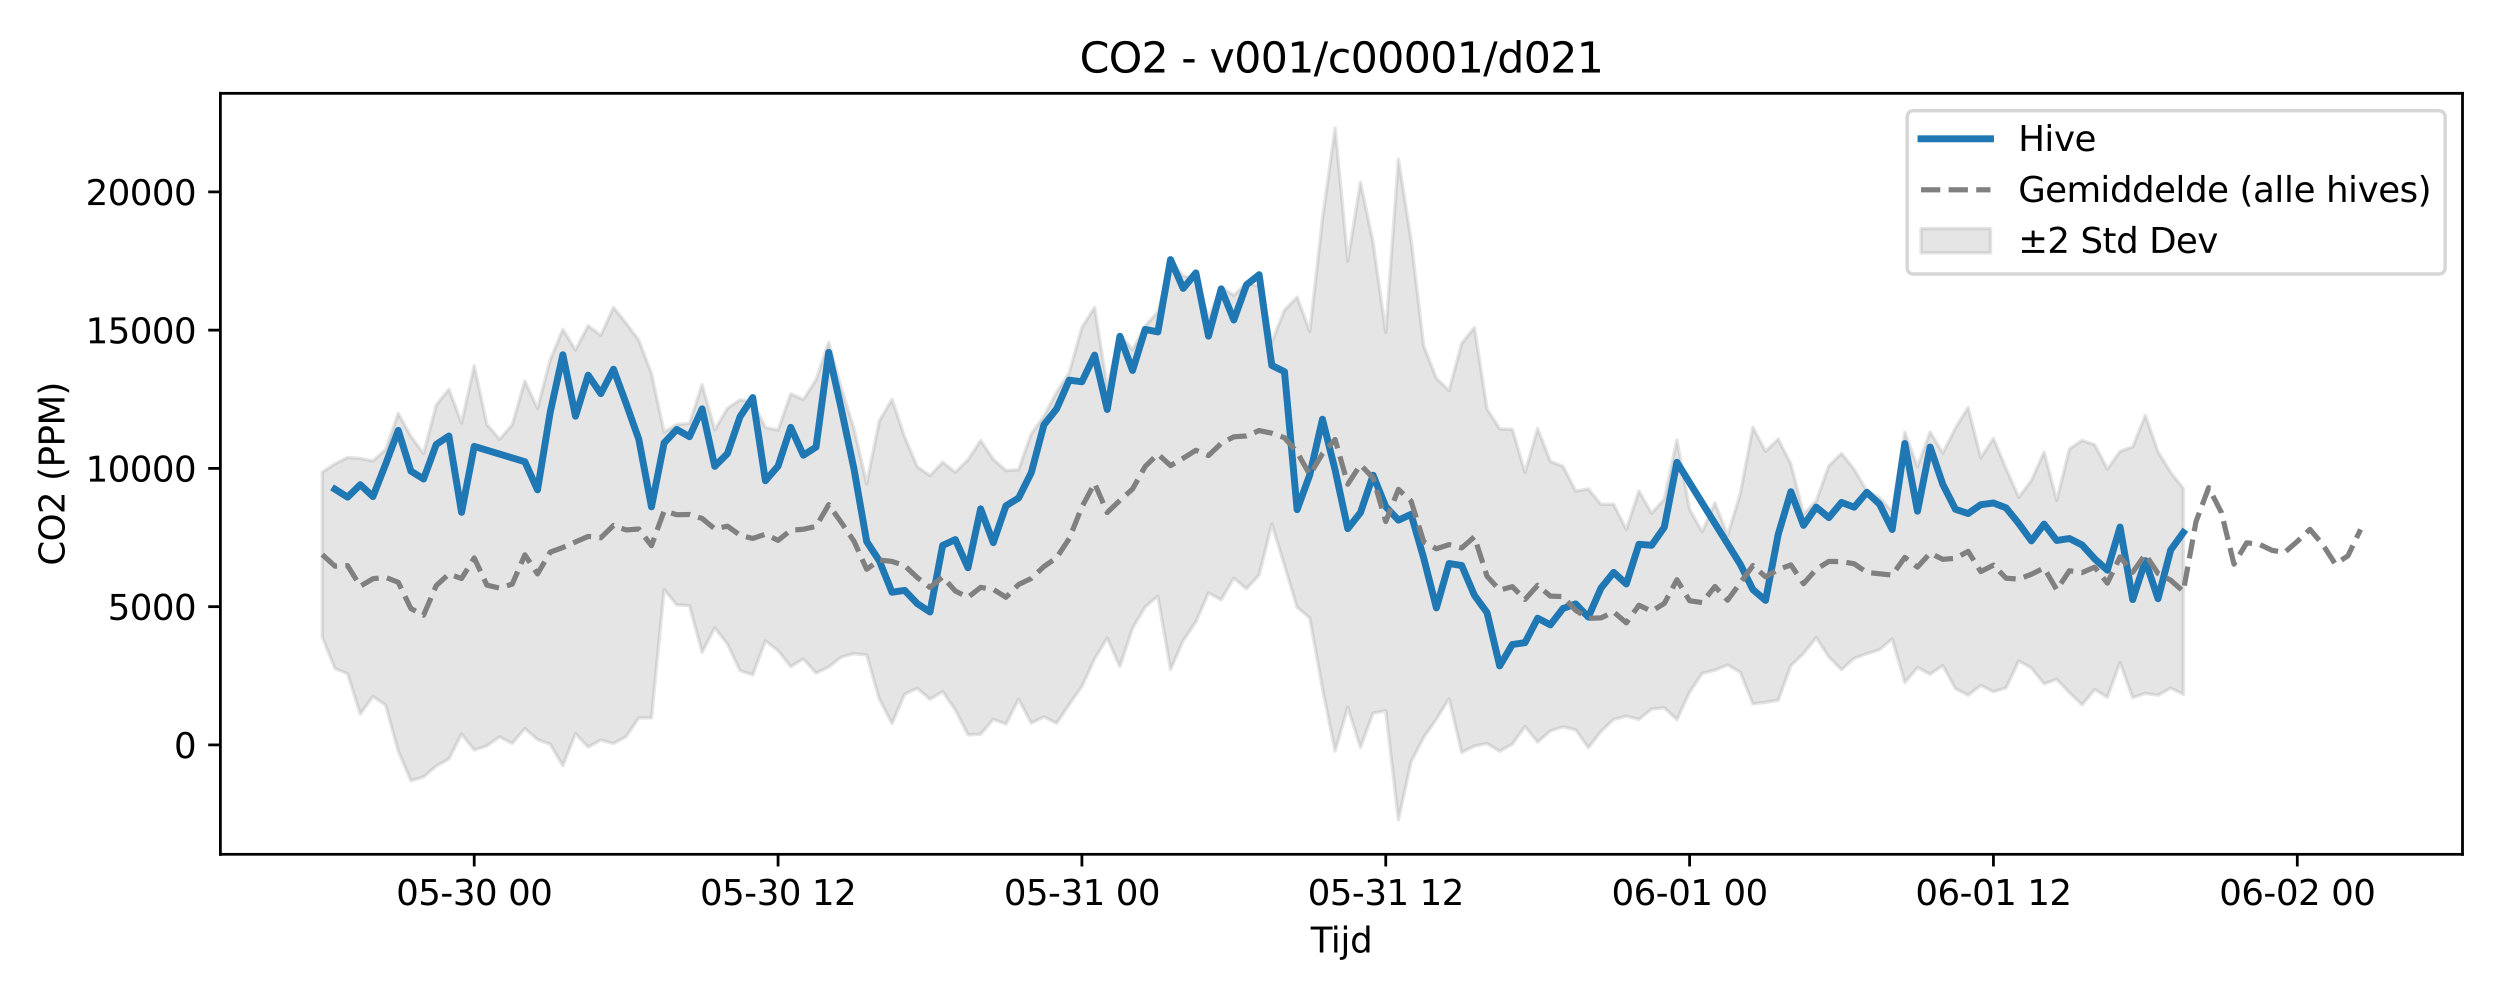 <?xml version="1.0" encoding="utf-8" standalone="no"?>
<!DOCTYPE svg PUBLIC "-//W3C//DTD SVG 1.1//EN"
  "http://www.w3.org/Graphics/SVG/1.1/DTD/svg11.dtd">
<svg xmlns:xlink="http://www.w3.org/1999/xlink" width="720pt" height="288pt" viewBox="0 0 720 288" xmlns="http://www.w3.org/2000/svg" version="1.1">
 <defs>
  <style type="text/css">*{stroke-linejoin: round; stroke-linecap: butt}</style>
 </defs>
 <g id="figure_1">
  <g id="patch_1">
   <path d="M 0 288 
L 720 288 
L 720 0 
L 0 0 
z
" style="fill: #ffffff"/>
  </g>
  <g id="axes_1">
   <g id="patch_2">
    <path d="M 63.47 246.04 
L 709.2 246.04 
L 709.2 26.88 
L 63.47 26.88 
z
" style="fill: #ffffff"/>
   </g>
   <g id="FillBetweenPolyCollection_1">
    <defs>
     <path id="mf1ee823530" d="M 92.821 -152.037 
L 92.821 -104.513 
L 96.467 -95.465 
L 100.114 -93.954 
L 103.76 -82.367 
L 107.406 -87.41 
L 111.052 -84.939 
L 114.698 -71.693 
L 118.344 -63.141 
L 121.99 -64.275 
L 125.637 -67.36 
L 129.283 -69.436 
L 132.929 -76.611 
L 136.575 -71.987 
L 140.221 -73.183 
L 143.867 -75.78 
L 147.513 -73.886 
L 151.159 -78.175 
L 154.806 -75.025 
L 158.452 -73.644 
L 162.098 -67.498 
L 165.744 -76.706 
L 169.39 -72.837 
L 173.036 -74.846 
L 176.682 -73.859 
L 180.329 -75.872 
L 183.975 -81.246 
L 187.621 -81.267 
L 191.267 -118.189 
L 194.913 -113.771 
L 198.559 -113.6 
L 202.205 -100.159 
L 205.851 -107.176 
L 209.498 -102.512 
L 213.144 -94.858 
L 216.79 -93.627 
L 220.436 -103.417 
L 224.082 -100.609 
L 227.728 -96.029 
L 231.374 -98.224 
L 235.021 -94.155 
L 238.667 -95.912 
L 242.313 -98.771 
L 245.959 -99.751 
L 249.605 -99.376 
L 253.251 -86.657 
L 256.897 -79.624 
L 260.543 -88.085 
L 264.19 -89.747 
L 267.836 -86.605 
L 271.482 -88.816 
L 275.128 -83.571 
L 278.774 -76.383 
L 282.42 -76.519 
L 286.066 -80.82 
L 289.712 -79.477 
L 293.359 -86.599 
L 297.005 -79.742 
L 300.651 -81.551 
L 304.297 -79.695 
L 307.943 -85.127 
L 311.589 -90.304 
L 315.235 -98.219 
L 318.882 -104.205 
L 322.528 -96.044 
L 326.174 -107.08 
L 329.82 -113.195 
L 333.466 -116.335 
L 337.112 -95.151 
L 340.758 -103.497 
L 344.404 -108.905 
L 348.051 -117.235 
L 351.697 -115.233 
L 355.343 -121.488 
L 358.989 -118.427 
L 362.635 -122.42 
L 366.281 -137.067 
L 369.927 -125.183 
L 373.574 -113.085 
L 377.22 -110.001 
L 380.866 -89.713 
L 384.512 -71.7 
L 388.158 -84.316 
L 391.804 -72.768 
L 395.45 -82.601 
L 399.096 -83.304 
L 402.743 -51.922 
L 406.389 -68.562 
L 410.035 -75.65 
L 413.681 -80.87 
L 417.327 -86.763 
L 420.973 -71.301 
L 424.619 -73.111 
L 428.266 -73.869 
L 431.912 -71.629 
L 435.558 -73.724 
L 439.204 -78.782 
L 442.85 -74.279 
L 446.496 -77.502 
L 450.142 -78.667 
L 453.788 -77.838 
L 457.435 -72.668 
L 461.081 -77.336 
L 464.727 -80.811 
L 468.373 -81.745 
L 472.019 -80.799 
L 475.665 -83.781 
L 479.311 -84.152 
L 482.958 -80.753 
L 486.604 -88.667 
L 490.25 -94.09 
L 493.896 -94.985 
L 497.542 -96.492 
L 501.188 -94.39 
L 504.834 -85.267 
L 508.48 -85.727 
L 512.127 -86.34 
L 515.773 -96.282 
L 519.419 -99.778 
L 523.065 -104.398 
L 526.711 -98.752 
L 530.357 -95.131 
L 534.003 -98.405 
L 537.649 -99.74 
L 541.296 -100.87 
L 544.942 -103.971 
L 548.588 -91.457 
L 552.234 -95.737 
L 555.88 -93.824 
L 559.526 -96.32 
L 563.172 -89.676 
L 566.819 -87.791 
L 570.465 -90.602 
L 574.111 -88.768 
L 577.757 -89.904 
L 581.403 -97.682 
L 585.049 -95.595 
L 588.695 -91.046 
L 592.341 -92.357 
L 595.988 -88.549 
L 599.634 -85.011 
L 603.28 -89.403 
L 606.926 -87.203 
L 610.572 -97.173 
L 614.218 -87.071 
L 617.864 -88.318 
L 621.511 -87.76 
L 625.157 -89.848 
L 628.803 -88.032 
L 628.803 -147.326 
L 628.803 -147.326 
L 625.157 -151.925 
L 621.511 -157.899 
L 617.864 -168.36 
L 614.218 -159.303 
L 610.572 -158.035 
L 606.926 -152.917 
L 603.28 -159.908 
L 599.634 -161.177 
L 595.988 -158.709 
L 592.341 -143.911 
L 588.695 -157.805 
L 585.049 -149.636 
L 581.403 -144.768 
L 577.757 -153.038 
L 574.111 -161.717 
L 570.465 -156.164 
L 566.819 -170.634 
L 563.172 -164.734 
L 559.526 -157.496 
L 555.88 -163.586 
L 552.234 -153.614 
L 548.588 -163.489 
L 544.942 -140.756 
L 541.296 -144.681 
L 537.649 -146.538 
L 534.003 -152.852 
L 530.357 -157.408 
L 526.711 -153.861 
L 523.065 -143.687 
L 519.419 -140.007 
L 515.773 -154.355 
L 512.127 -161.549 
L 508.48 -158.014 
L 504.834 -164.933 
L 501.188 -145.781 
L 497.542 -133.8 
L 493.896 -143.188 
L 490.25 -134.823 
L 486.604 -141.303 
L 482.958 -161.325 
L 479.311 -144.22 
L 475.665 -140.188 
L 472.019 -146.579 
L 468.373 -135.495 
L 464.727 -142.749 
L 461.081 -142.751 
L 457.435 -147.178 
L 453.788 -146.598 
L 450.142 -153.692 
L 446.496 -155.138 
L 442.85 -164.575 
L 439.204 -151.958 
L 435.558 -164.339 
L 431.912 -164.493 
L 428.266 -170.208 
L 424.619 -193.689 
L 420.973 -189.083 
L 417.327 -175.531 
L 413.681 -179.03 
L 410.035 -188.304 
L 406.389 -218.811 
L 402.743 -242.199 
L 399.096 -192.287 
L 395.45 -218.107 
L 391.804 -235.524 
L 388.158 -212.795 
L 384.512 -251.158 
L 380.866 -224.921 
L 377.22 -192.546 
L 373.574 -202.408 
L 369.927 -198.702 
L 366.281 -189.408 
L 362.635 -205.574 
L 358.989 -206.46 
L 355.343 -202.915 
L 351.697 -205.356 
L 348.051 -196.381 
L 344.404 -207.728 
L 340.758 -208.551 
L 337.112 -212.655 
L 333.466 -198.155 
L 329.82 -194.141 
L 326.174 -187.254 
L 322.528 -191.743 
L 318.882 -176.579 
L 315.235 -199.451 
L 311.589 -193.696 
L 307.943 -180.675 
L 304.297 -175.017 
L 300.651 -168.133 
L 297.005 -163.066 
L 293.359 -152.728 
L 289.712 -152.481 
L 286.066 -155.745 
L 282.42 -161.154 
L 278.774 -155.549 
L 275.128 -152.002 
L 271.482 -154.885 
L 267.836 -151.012 
L 264.19 -153.552 
L 260.543 -162.116 
L 256.897 -172.989 
L 253.251 -166.77 
L 249.605 -148.71 
L 245.959 -164.48 
L 242.313 -176.213 
L 238.667 -189.406 
L 235.021 -178.653 
L 231.374 -172.926 
L 227.728 -174.547 
L 224.082 -164.127 
L 220.436 -164.88 
L 216.79 -172.238 
L 213.144 -172.831 
L 209.498 -170.418 
L 205.851 -164.184 
L 202.205 -177.209 
L 198.559 -166.044 
L 194.913 -165.766 
L 191.267 -163.523 
L 187.621 -180.419 
L 183.975 -190.023 
L 180.329 -194.892 
L 176.682 -199.475 
L 173.036 -191.406 
L 169.39 -194.183 
L 165.744 -187.211 
L 162.098 -193.154 
L 158.452 -184.334 
L 154.806 -170.399 
L 151.159 -178.251 
L 147.513 -165.634 
L 143.867 -161.48 
L 140.221 -165.787 
L 136.575 -182.633 
L 132.929 -166.181 
L 129.283 -175.899 
L 125.637 -171.351 
L 121.99 -157.384 
L 118.344 -162.318 
L 114.698 -168.92 
L 111.052 -158.513 
L 107.406 -155.232 
L 103.76 -155.971 
L 100.114 -156.246 
L 96.467 -154.419 
L 92.821 -152.037 
z
" style="stroke: #808080; stroke-opacity: 0.2"/>
    </defs>
    <g clip-path="url(#pd444669a15)">
     <use xlink:href="#mf1ee823530" x="0" y="288" style="fill: #808080; fill-opacity: 0.2; stroke: #808080; stroke-opacity: 0.2"/>
    </g>
   </g>
   <g id="matplotlib.axis_1">
    <g id="xtick_1">
     <g id="line2d_1">
      <defs>
       <path id="maacb9aef1f" d="M 0 0 
L 0 3.5 
" style="stroke: #000000; stroke-width: 0.8"/>
      </defs>
      <g>
       <use xlink:href="#maacb9aef1f" x="136.575" y="246.04" style="stroke: #000000; stroke-width: 0.8"/>
      </g>
     </g>
     <g id="text_1">
      <!-- 05-30 00 -->
      <g transform="translate(114.094 260.638) scale(0.1 -0.1)">
       <defs>
        <path id="DejaVuSans-30" d="M 2034 4250 
Q 1547 4250 1301 3770 
Q 1056 3291 1056 2328 
Q 1056 1369 1301 889 
Q 1547 409 2034 409 
Q 2525 409 2770 889 
Q 3016 1369 3016 2328 
Q 3016 3291 2770 3770 
Q 2525 4250 2034 4250 
z
M 2034 4750 
Q 2819 4750 3233 4129 
Q 3647 3509 3647 2328 
Q 3647 1150 3233 529 
Q 2819 -91 2034 -91 
Q 1250 -91 836 529 
Q 422 1150 422 2328 
Q 422 3509 836 4129 
Q 1250 4750 2034 4750 
z
" transform="scale(0.016)"/>
        <path id="DejaVuSans-35" d="M 691 4666 
L 3169 4666 
L 3169 4134 
L 1269 4134 
L 1269 2991 
Q 1406 3038 1543 3061 
Q 1681 3084 1819 3084 
Q 2600 3084 3056 2656 
Q 3513 2228 3513 1497 
Q 3513 744 3044 326 
Q 2575 -91 1722 -91 
Q 1428 -91 1123 -41 
Q 819 9 494 109 
L 494 744 
Q 775 591 1075 516 
Q 1375 441 1709 441 
Q 2250 441 2565 725 
Q 2881 1009 2881 1497 
Q 2881 1984 2565 2268 
Q 2250 2553 1709 2553 
Q 1456 2553 1204 2497 
Q 953 2441 691 2322 
L 691 4666 
z
" transform="scale(0.016)"/>
        <path id="DejaVuSans-2d" d="M 313 2009 
L 1997 2009 
L 1997 1497 
L 313 1497 
L 313 2009 
z
" transform="scale(0.016)"/>
        <path id="DejaVuSans-33" d="M 2597 2516 
Q 3050 2419 3304 2112 
Q 3559 1806 3559 1356 
Q 3559 666 3084 287 
Q 2609 -91 1734 -91 
Q 1441 -91 1130 -33 
Q 819 25 488 141 
L 488 750 
Q 750 597 1062 519 
Q 1375 441 1716 441 
Q 2309 441 2620 675 
Q 2931 909 2931 1356 
Q 2931 1769 2642 2001 
Q 2353 2234 1838 2234 
L 1294 2234 
L 1294 2753 
L 1863 2753 
Q 2328 2753 2575 2939 
Q 2822 3125 2822 3475 
Q 2822 3834 2567 4026 
Q 2313 4219 1838 4219 
Q 1578 4219 1281 4162 
Q 984 4106 628 3988 
L 628 4550 
Q 988 4650 1302 4700 
Q 1616 4750 1894 4750 
Q 2613 4750 3031 4423 
Q 3450 4097 3450 3541 
Q 3450 3153 3228 2886 
Q 3006 2619 2597 2516 
z
" transform="scale(0.016)"/>
        <path id="DejaVuSans-20" transform="scale(0.016)"/>
       </defs>
       <use xlink:href="#DejaVuSans-30"/>
       <use xlink:href="#DejaVuSans-35" transform="translate(63.623 0)"/>
       <use xlink:href="#DejaVuSans-2d" transform="translate(127.246 0)"/>
       <use xlink:href="#DejaVuSans-33" transform="translate(163.33 0)"/>
       <use xlink:href="#DejaVuSans-30" transform="translate(226.953 0)"/>
       <use xlink:href="#DejaVuSans-20" transform="translate(290.576 0)"/>
       <use xlink:href="#DejaVuSans-30" transform="translate(322.363 0)"/>
       <use xlink:href="#DejaVuSans-30" transform="translate(385.986 0)"/>
      </g>
     </g>
    </g>
    <g id="xtick_2">
     <g id="line2d_2">
      <g>
       <use xlink:href="#maacb9aef1f" x="224.082" y="246.04" style="stroke: #000000; stroke-width: 0.8"/>
      </g>
     </g>
     <g id="text_2">
      <!-- 05-30 12 -->
      <g transform="translate(201.602 260.638) scale(0.1 -0.1)">
       <defs>
        <path id="DejaVuSans-31" d="M 794 531 
L 1825 531 
L 1825 4091 
L 703 3866 
L 703 4441 
L 1819 4666 
L 2450 4666 
L 2450 531 
L 3481 531 
L 3481 0 
L 794 0 
L 794 531 
z
" transform="scale(0.016)"/>
        <path id="DejaVuSans-32" d="M 1228 531 
L 3431 531 
L 3431 0 
L 469 0 
L 469 531 
Q 828 903 1448 1529 
Q 2069 2156 2228 2338 
Q 2531 2678 2651 2914 
Q 2772 3150 2772 3378 
Q 2772 3750 2511 3984 
Q 2250 4219 1831 4219 
Q 1534 4219 1204 4116 
Q 875 4013 500 3803 
L 500 4441 
Q 881 4594 1212 4672 
Q 1544 4750 1819 4750 
Q 2544 4750 2975 4387 
Q 3406 4025 3406 3419 
Q 3406 3131 3298 2873 
Q 3191 2616 2906 2266 
Q 2828 2175 2409 1742 
Q 1991 1309 1228 531 
z
" transform="scale(0.016)"/>
       </defs>
       <use xlink:href="#DejaVuSans-30"/>
       <use xlink:href="#DejaVuSans-35" transform="translate(63.623 0)"/>
       <use xlink:href="#DejaVuSans-2d" transform="translate(127.246 0)"/>
       <use xlink:href="#DejaVuSans-33" transform="translate(163.33 0)"/>
       <use xlink:href="#DejaVuSans-30" transform="translate(226.953 0)"/>
       <use xlink:href="#DejaVuSans-20" transform="translate(290.576 0)"/>
       <use xlink:href="#DejaVuSans-31" transform="translate(322.363 0)"/>
       <use xlink:href="#DejaVuSans-32" transform="translate(385.986 0)"/>
      </g>
     </g>
    </g>
    <g id="xtick_3">
     <g id="line2d_3">
      <g>
       <use xlink:href="#maacb9aef1f" x="311.589" y="246.04" style="stroke: #000000; stroke-width: 0.8"/>
      </g>
     </g>
     <g id="text_3">
      <!-- 05-31 00 -->
      <g transform="translate(289.109 260.638) scale(0.1 -0.1)">
       <use xlink:href="#DejaVuSans-30"/>
       <use xlink:href="#DejaVuSans-35" transform="translate(63.623 0)"/>
       <use xlink:href="#DejaVuSans-2d" transform="translate(127.246 0)"/>
       <use xlink:href="#DejaVuSans-33" transform="translate(163.33 0)"/>
       <use xlink:href="#DejaVuSans-31" transform="translate(226.953 0)"/>
       <use xlink:href="#DejaVuSans-20" transform="translate(290.576 0)"/>
       <use xlink:href="#DejaVuSans-30" transform="translate(322.363 0)"/>
       <use xlink:href="#DejaVuSans-30" transform="translate(385.986 0)"/>
      </g>
     </g>
    </g>
    <g id="xtick_4">
     <g id="line2d_4">
      <g>
       <use xlink:href="#maacb9aef1f" x="399.096" y="246.04" style="stroke: #000000; stroke-width: 0.8"/>
      </g>
     </g>
     <g id="text_4">
      <!-- 05-31 12 -->
      <g transform="translate(376.616 260.638) scale(0.1 -0.1)">
       <use xlink:href="#DejaVuSans-30"/>
       <use xlink:href="#DejaVuSans-35" transform="translate(63.623 0)"/>
       <use xlink:href="#DejaVuSans-2d" transform="translate(127.246 0)"/>
       <use xlink:href="#DejaVuSans-33" transform="translate(163.33 0)"/>
       <use xlink:href="#DejaVuSans-31" transform="translate(226.953 0)"/>
       <use xlink:href="#DejaVuSans-20" transform="translate(290.576 0)"/>
       <use xlink:href="#DejaVuSans-31" transform="translate(322.363 0)"/>
       <use xlink:href="#DejaVuSans-32" transform="translate(385.986 0)"/>
      </g>
     </g>
    </g>
    <g id="xtick_5">
     <g id="line2d_5">
      <g>
       <use xlink:href="#maacb9aef1f" x="486.604" y="246.04" style="stroke: #000000; stroke-width: 0.8"/>
      </g>
     </g>
     <g id="text_5">
      <!-- 06-01 00 -->
      <g transform="translate(464.123 260.638) scale(0.1 -0.1)">
       <defs>
        <path id="DejaVuSans-36" d="M 2113 2584 
Q 1688 2584 1439 2293 
Q 1191 2003 1191 1497 
Q 1191 994 1439 701 
Q 1688 409 2113 409 
Q 2538 409 2786 701 
Q 3034 994 3034 1497 
Q 3034 2003 2786 2293 
Q 2538 2584 2113 2584 
z
M 3366 4563 
L 3366 3988 
Q 3128 4100 2886 4159 
Q 2644 4219 2406 4219 
Q 1781 4219 1451 3797 
Q 1122 3375 1075 2522 
Q 1259 2794 1537 2939 
Q 1816 3084 2150 3084 
Q 2853 3084 3261 2657 
Q 3669 2231 3669 1497 
Q 3669 778 3244 343 
Q 2819 -91 2113 -91 
Q 1303 -91 875 529 
Q 447 1150 447 2328 
Q 447 3434 972 4092 
Q 1497 4750 2381 4750 
Q 2619 4750 2861 4703 
Q 3103 4656 3366 4563 
z
" transform="scale(0.016)"/>
       </defs>
       <use xlink:href="#DejaVuSans-30"/>
       <use xlink:href="#DejaVuSans-36" transform="translate(63.623 0)"/>
       <use xlink:href="#DejaVuSans-2d" transform="translate(127.246 0)"/>
       <use xlink:href="#DejaVuSans-30" transform="translate(163.33 0)"/>
       <use xlink:href="#DejaVuSans-31" transform="translate(226.953 0)"/>
       <use xlink:href="#DejaVuSans-20" transform="translate(290.576 0)"/>
       <use xlink:href="#DejaVuSans-30" transform="translate(322.363 0)"/>
       <use xlink:href="#DejaVuSans-30" transform="translate(385.986 0)"/>
      </g>
     </g>
    </g>
    <g id="xtick_6">
     <g id="line2d_6">
      <g>
       <use xlink:href="#maacb9aef1f" x="574.111" y="246.04" style="stroke: #000000; stroke-width: 0.8"/>
      </g>
     </g>
     <g id="text_6">
      <!-- 06-01 12 -->
      <g transform="translate(551.63 260.638) scale(0.1 -0.1)">
       <use xlink:href="#DejaVuSans-30"/>
       <use xlink:href="#DejaVuSans-36" transform="translate(63.623 0)"/>
       <use xlink:href="#DejaVuSans-2d" transform="translate(127.246 0)"/>
       <use xlink:href="#DejaVuSans-30" transform="translate(163.33 0)"/>
       <use xlink:href="#DejaVuSans-31" transform="translate(226.953 0)"/>
       <use xlink:href="#DejaVuSans-20" transform="translate(290.576 0)"/>
       <use xlink:href="#DejaVuSans-31" transform="translate(322.363 0)"/>
       <use xlink:href="#DejaVuSans-32" transform="translate(385.986 0)"/>
      </g>
     </g>
    </g>
    <g id="xtick_7">
     <g id="line2d_7">
      <g>
       <use xlink:href="#maacb9aef1f" x="661.618" y="246.04" style="stroke: #000000; stroke-width: 0.8"/>
      </g>
     </g>
     <g id="text_7">
      <!-- 06-02 00 -->
      <g transform="translate(639.138 260.638) scale(0.1 -0.1)">
       <use xlink:href="#DejaVuSans-30"/>
       <use xlink:href="#DejaVuSans-36" transform="translate(63.623 0)"/>
       <use xlink:href="#DejaVuSans-2d" transform="translate(127.246 0)"/>
       <use xlink:href="#DejaVuSans-30" transform="translate(163.33 0)"/>
       <use xlink:href="#DejaVuSans-32" transform="translate(226.953 0)"/>
       <use xlink:href="#DejaVuSans-20" transform="translate(290.576 0)"/>
       <use xlink:href="#DejaVuSans-30" transform="translate(322.363 0)"/>
       <use xlink:href="#DejaVuSans-30" transform="translate(385.986 0)"/>
      </g>
     </g>
    </g>
    <g id="text_8">
     <!-- Tijd -->
     <g transform="translate(377.485 274.317) scale(0.1 -0.1)">
      <defs>
       <path id="DejaVuSans-54" d="M -19 4666 
L 3928 4666 
L 3928 4134 
L 2272 4134 
L 2272 0 
L 1638 0 
L 1638 4134 
L -19 4134 
L -19 4666 
z
" transform="scale(0.016)"/>
       <path id="DejaVuSans-69" d="M 603 3500 
L 1178 3500 
L 1178 0 
L 603 0 
L 603 3500 
z
M 603 4863 
L 1178 4863 
L 1178 4134 
L 603 4134 
L 603 4863 
z
" transform="scale(0.016)"/>
       <path id="DejaVuSans-6a" d="M 603 3500 
L 1178 3500 
L 1178 -63 
Q 1178 -731 923 -1031 
Q 669 -1331 103 -1331 
L -116 -1331 
L -116 -844 
L 38 -844 
Q 366 -844 484 -692 
Q 603 -541 603 -63 
L 603 3500 
z
M 603 4863 
L 1178 4863 
L 1178 4134 
L 603 4134 
L 603 4863 
z
" transform="scale(0.016)"/>
       <path id="DejaVuSans-64" d="M 2906 2969 
L 2906 4863 
L 3481 4863 
L 3481 0 
L 2906 0 
L 2906 525 
Q 2725 213 2448 61 
Q 2172 -91 1784 -91 
Q 1150 -91 751 415 
Q 353 922 353 1747 
Q 353 2572 751 3078 
Q 1150 3584 1784 3584 
Q 2172 3584 2448 3432 
Q 2725 3281 2906 2969 
z
M 947 1747 
Q 947 1113 1208 752 
Q 1469 391 1925 391 
Q 2381 391 2643 752 
Q 2906 1113 2906 1747 
Q 2906 2381 2643 2742 
Q 2381 3103 1925 3103 
Q 1469 3103 1208 2742 
Q 947 2381 947 1747 
z
" transform="scale(0.016)"/>
      </defs>
      <use xlink:href="#DejaVuSans-54"/>
      <use xlink:href="#DejaVuSans-69" transform="translate(57.959 0)"/>
      <use xlink:href="#DejaVuSans-6a" transform="translate(85.742 0)"/>
      <use xlink:href="#DejaVuSans-64" transform="translate(113.525 0)"/>
     </g>
    </g>
   </g>
   <g id="matplotlib.axis_2">
    <g id="ytick_1">
     <g id="line2d_8">
      <defs>
       <path id="m43bb06a535" d="M 0 0 
L -3.5 0 
" style="stroke: #000000; stroke-width: 0.8"/>
      </defs>
      <g>
       <use xlink:href="#m43bb06a535" x="63.47" y="214.532" style="stroke: #000000; stroke-width: 0.8"/>
      </g>
     </g>
     <g id="text_9">
      <!-- 0 -->
      <g transform="translate(50.108 218.331) scale(0.1 -0.1)">
       <use xlink:href="#DejaVuSans-30"/>
      </g>
     </g>
    </g>
    <g id="ytick_2">
     <g id="line2d_9">
      <g>
       <use xlink:href="#m43bb06a535" x="63.47" y="174.716" style="stroke: #000000; stroke-width: 0.8"/>
      </g>
     </g>
     <g id="text_10">
      <!-- 5000 -->
      <g transform="translate(31.02 178.515) scale(0.1 -0.1)">
       <use xlink:href="#DejaVuSans-35"/>
       <use xlink:href="#DejaVuSans-30" transform="translate(63.623 0)"/>
       <use xlink:href="#DejaVuSans-30" transform="translate(127.246 0)"/>
       <use xlink:href="#DejaVuSans-30" transform="translate(190.869 0)"/>
      </g>
     </g>
    </g>
    <g id="ytick_3">
     <g id="line2d_10">
      <g>
       <use xlink:href="#m43bb06a535" x="63.47" y="134.9" style="stroke: #000000; stroke-width: 0.8"/>
      </g>
     </g>
     <g id="text_11">
      <!-- 10000 -->
      <g transform="translate(24.657 138.699) scale(0.1 -0.1)">
       <use xlink:href="#DejaVuSans-31"/>
       <use xlink:href="#DejaVuSans-30" transform="translate(63.623 0)"/>
       <use xlink:href="#DejaVuSans-30" transform="translate(127.246 0)"/>
       <use xlink:href="#DejaVuSans-30" transform="translate(190.869 0)"/>
       <use xlink:href="#DejaVuSans-30" transform="translate(254.492 0)"/>
      </g>
     </g>
    </g>
    <g id="ytick_4">
     <g id="line2d_11">
      <g>
       <use xlink:href="#m43bb06a535" x="63.47" y="95.084" style="stroke: #000000; stroke-width: 0.8"/>
      </g>
     </g>
     <g id="text_12">
      <!-- 15000 -->
      <g transform="translate(24.657 98.883) scale(0.1 -0.1)">
       <use xlink:href="#DejaVuSans-31"/>
       <use xlink:href="#DejaVuSans-35" transform="translate(63.623 0)"/>
       <use xlink:href="#DejaVuSans-30" transform="translate(127.246 0)"/>
       <use xlink:href="#DejaVuSans-30" transform="translate(190.869 0)"/>
       <use xlink:href="#DejaVuSans-30" transform="translate(254.492 0)"/>
      </g>
     </g>
    </g>
    <g id="ytick_5">
     <g id="line2d_12">
      <g>
       <use xlink:href="#m43bb06a535" x="63.47" y="55.268" style="stroke: #000000; stroke-width: 0.8"/>
      </g>
     </g>
     <g id="text_13">
      <!-- 20000 -->
      <g transform="translate(24.657 59.067) scale(0.1 -0.1)">
       <use xlink:href="#DejaVuSans-32"/>
       <use xlink:href="#DejaVuSans-30" transform="translate(63.623 0)"/>
       <use xlink:href="#DejaVuSans-30" transform="translate(127.246 0)"/>
       <use xlink:href="#DejaVuSans-30" transform="translate(190.869 0)"/>
       <use xlink:href="#DejaVuSans-30" transform="translate(254.492 0)"/>
      </g>
     </g>
    </g>
    <g id="text_14">
     <!-- CO2 (PPM) -->
     <g transform="translate(18.578 162.903) rotate(-90) scale(0.1 -0.1)">
      <defs>
       <path id="DejaVuSans-43" d="M 4122 4306 
L 4122 3641 
Q 3803 3938 3442 4084 
Q 3081 4231 2675 4231 
Q 1875 4231 1450 3742 
Q 1025 3253 1025 2328 
Q 1025 1406 1450 917 
Q 1875 428 2675 428 
Q 3081 428 3442 575 
Q 3803 722 4122 1019 
L 4122 359 
Q 3791 134 3420 21 
Q 3050 -91 2638 -91 
Q 1578 -91 968 557 
Q 359 1206 359 2328 
Q 359 3453 968 4101 
Q 1578 4750 2638 4750 
Q 3056 4750 3426 4639 
Q 3797 4528 4122 4306 
z
" transform="scale(0.016)"/>
       <path id="DejaVuSans-4f" d="M 2522 4238 
Q 1834 4238 1429 3725 
Q 1025 3213 1025 2328 
Q 1025 1447 1429 934 
Q 1834 422 2522 422 
Q 3209 422 3611 934 
Q 4013 1447 4013 2328 
Q 4013 3213 3611 3725 
Q 3209 4238 2522 4238 
z
M 2522 4750 
Q 3503 4750 4090 4092 
Q 4678 3434 4678 2328 
Q 4678 1225 4090 567 
Q 3503 -91 2522 -91 
Q 1538 -91 948 565 
Q 359 1222 359 2328 
Q 359 3434 948 4092 
Q 1538 4750 2522 4750 
z
" transform="scale(0.016)"/>
       <path id="DejaVuSans-28" d="M 1984 4856 
Q 1566 4138 1362 3434 
Q 1159 2731 1159 2009 
Q 1159 1288 1364 580 
Q 1569 -128 1984 -844 
L 1484 -844 
Q 1016 -109 783 600 
Q 550 1309 550 2009 
Q 550 2706 781 3412 
Q 1013 4119 1484 4856 
L 1984 4856 
z
" transform="scale(0.016)"/>
       <path id="DejaVuSans-50" d="M 1259 4147 
L 1259 2394 
L 2053 2394 
Q 2494 2394 2734 2622 
Q 2975 2850 2975 3272 
Q 2975 3691 2734 3919 
Q 2494 4147 2053 4147 
L 1259 4147 
z
M 628 4666 
L 2053 4666 
Q 2838 4666 3239 4311 
Q 3641 3956 3641 3272 
Q 3641 2581 3239 2228 
Q 2838 1875 2053 1875 
L 1259 1875 
L 1259 0 
L 628 0 
L 628 4666 
z
" transform="scale(0.016)"/>
       <path id="DejaVuSans-4d" d="M 628 4666 
L 1569 4666 
L 2759 1491 
L 3956 4666 
L 4897 4666 
L 4897 0 
L 4281 0 
L 4281 4097 
L 3078 897 
L 2444 897 
L 1241 4097 
L 1241 0 
L 628 0 
L 628 4666 
z
" transform="scale(0.016)"/>
       <path id="DejaVuSans-29" d="M 513 4856 
L 1013 4856 
Q 1481 4119 1714 3412 
Q 1947 2706 1947 2009 
Q 1947 1309 1714 600 
Q 1481 -109 1013 -844 
L 513 -844 
Q 928 -128 1133 580 
Q 1338 1288 1338 2009 
Q 1338 2731 1133 3434 
Q 928 4138 513 4856 
z
" transform="scale(0.016)"/>
      </defs>
      <use xlink:href="#DejaVuSans-43"/>
      <use xlink:href="#DejaVuSans-4f" transform="translate(69.824 0)"/>
      <use xlink:href="#DejaVuSans-32" transform="translate(148.535 0)"/>
      <use xlink:href="#DejaVuSans-20" transform="translate(212.158 0)"/>
      <use xlink:href="#DejaVuSans-28" transform="translate(243.945 0)"/>
      <use xlink:href="#DejaVuSans-50" transform="translate(282.959 0)"/>
      <use xlink:href="#DejaVuSans-50" transform="translate(343.262 0)"/>
      <use xlink:href="#DejaVuSans-4d" transform="translate(403.564 0)"/>
      <use xlink:href="#DejaVuSans-29" transform="translate(489.844 0)"/>
     </g>
    </g>
   </g>
   <g id="line2d_13">
    <path d="M 96.467 140.883 
L 100.114 143.182 
L 103.76 139.59 
L 107.406 143.009 
L 111.052 133.705 
L 114.698 123.953 
L 118.344 135.68 
L 121.99 137.952 
L 125.637 127.996 
L 129.283 125.575 
L 132.929 147.553 
L 136.575 128.557 
L 151.159 132.973 
L 154.806 141.077 
L 158.452 118.772 
L 162.098 102.171 
L 165.744 119.865 
L 169.39 108.059 
L 173.036 113.367 
L 176.682 106.344 
L 180.329 116.226 
L 183.975 126.531 
L 187.621 145.961 
L 191.267 127.552 
L 194.913 123.685 
L 198.559 125.774 
L 202.205 117.755 
L 205.851 134.303 
L 209.498 130.645 
L 213.144 119.995 
L 216.79 114.506 
L 220.436 138.449 
L 224.082 134.242 
L 227.728 123.09 
L 231.374 131.101 
L 235.021 128.755 
L 238.667 101.489 
L 242.313 117.88 
L 245.959 135.125 
L 249.605 155.954 
L 253.251 161.518 
L 256.897 170.572 
L 260.543 170.028 
L 264.19 173.853 
L 267.836 176.25 
L 271.482 157.083 
L 275.128 155.4 
L 278.774 163.517 
L 282.42 146.55 
L 286.066 156.294 
L 289.712 145.671 
L 293.359 143.426 
L 297.005 136.139 
L 300.651 122.347 
L 304.297 117.763 
L 307.943 109.479 
L 311.589 109.956 
L 315.235 102.272 
L 318.882 117.922 
L 322.528 96.868 
L 326.174 106.692 
L 329.82 94.874 
L 333.466 95.594 
L 337.112 74.77 
L 340.758 83.054 
L 344.404 78.603 
L 348.051 96.804 
L 351.697 83.203 
L 355.343 92.159 
L 358.989 82.035 
L 362.635 79.118 
L 366.281 105.25 
L 369.927 107.047 
L 373.574 146.784 
L 377.22 136.739 
L 380.866 120.749 
L 384.512 135.351 
L 388.158 152.252 
L 391.804 147.644 
L 395.45 136.869 
L 399.096 145.924 
L 402.743 149.802 
L 406.389 148.124 
L 410.035 160.759 
L 413.681 175.063 
L 417.327 162.298 
L 420.973 162.859 
L 424.619 171.427 
L 428.266 176.43 
L 431.912 191.785 
L 435.558 185.609 
L 439.204 185.088 
L 442.85 178.042 
L 446.496 179.966 
L 450.142 175.247 
L 453.788 173.925 
L 457.435 177.715 
L 461.081 169.383 
L 464.727 164.844 
L 468.373 168.183 
L 472.019 156.743 
L 475.665 157.048 
L 479.311 151.853 
L 482.958 133.137 
L 501.188 162.492 
L 504.834 169.81 
L 508.48 172.913 
L 512.127 153.905 
L 515.773 141.615 
L 519.419 151.299 
L 523.065 146.051 
L 526.711 149.074 
L 530.357 144.695 
L 534.003 146.08 
L 537.649 141.777 
L 541.296 145.184 
L 544.942 152.496 
L 548.588 127.733 
L 552.234 147.222 
L 555.88 128.752 
L 559.526 139.5 
L 563.172 146.675 
L 566.819 147.898 
L 570.465 145.35 
L 574.111 144.87 
L 577.757 146.263 
L 581.403 150.774 
L 585.049 155.782 
L 588.695 150.946 
L 592.341 155.657 
L 595.988 155.097 
L 599.634 156.939 
L 603.28 160.963 
L 606.926 164.212 
L 610.572 151.795 
L 614.218 172.685 
L 617.864 161.47 
L 621.511 172.414 
L 625.157 158.402 
L 628.803 153.361 
L 628.803 153.361 
" clip-path="url(#pd444669a15)" style="fill: none; stroke: #1f77b4; stroke-width: 2; stroke-linecap: square"/>
   </g>
   <g id="line2d_14">
    <path d="M 92.821 159.725 
L 96.467 163.058 
L 100.114 162.9 
L 103.76 168.831 
L 107.406 166.679 
L 111.052 166.274 
L 114.698 167.694 
L 118.344 175.27 
L 121.99 177.171 
L 125.637 168.645 
L 129.283 165.332 
L 132.929 166.604 
L 136.575 160.69 
L 140.221 168.515 
L 143.867 169.37 
L 147.513 168.24 
L 151.159 159.787 
L 154.806 165.288 
L 158.452 159.011 
L 162.098 157.674 
L 169.39 154.49 
L 173.036 154.874 
L 176.682 151.333 
L 180.329 152.618 
L 183.975 152.365 
L 187.621 157.157 
L 191.267 147.144 
L 194.913 148.232 
L 198.559 148.178 
L 202.205 149.316 
L 205.851 152.32 
L 209.498 151.535 
L 213.144 154.156 
L 216.79 155.068 
L 220.436 153.852 
L 224.082 155.632 
L 227.728 152.712 
L 231.374 152.425 
L 235.021 151.596 
L 238.667 145.341 
L 242.313 150.508 
L 245.959 155.884 
L 249.605 163.957 
L 253.251 161.287 
L 256.897 161.694 
L 260.543 162.899 
L 264.19 166.351 
L 267.836 169.192 
L 271.482 166.15 
L 275.128 170.213 
L 278.774 172.034 
L 282.42 169.163 
L 286.066 169.717 
L 289.712 172.021 
L 293.359 168.336 
L 297.005 166.596 
L 300.651 163.158 
L 304.297 160.644 
L 307.943 155.099 
L 311.589 146 
L 315.235 139.165 
L 318.882 147.608 
L 322.528 144.107 
L 326.174 140.833 
L 329.82 134.332 
L 333.466 130.755 
L 337.112 134.097 
L 340.758 131.976 
L 344.404 129.683 
L 348.051 131.192 
L 351.697 127.706 
L 355.343 125.799 
L 358.989 125.557 
L 362.635 124.003 
L 366.281 124.762 
L 369.927 126.058 
L 373.574 130.253 
L 377.22 136.726 
L 380.866 130.683 
L 384.512 126.571 
L 388.158 139.445 
L 391.804 133.854 
L 395.45 137.646 
L 399.096 150.205 
L 402.743 140.94 
L 406.389 144.313 
L 410.035 156.023 
L 413.681 158.05 
L 417.327 156.853 
L 420.973 157.808 
L 424.619 154.6 
L 428.266 165.962 
L 431.912 169.939 
L 435.558 168.968 
L 439.204 172.63 
L 442.85 168.573 
L 446.496 171.68 
L 450.142 171.82 
L 453.788 175.782 
L 457.435 178.077 
L 461.081 177.956 
L 464.727 176.22 
L 468.373 179.38 
L 472.019 174.311 
L 475.665 176.016 
L 479.311 173.814 
L 482.958 166.961 
L 486.604 173.015 
L 490.25 173.543 
L 493.896 168.914 
L 497.542 172.854 
L 504.834 162.9 
L 508.48 166.13 
L 512.127 164.055 
L 515.773 162.682 
L 519.419 168.107 
L 523.065 163.957 
L 526.711 161.693 
L 530.357 161.731 
L 534.003 162.371 
L 537.649 164.861 
L 544.942 165.636 
L 548.588 160.527 
L 552.234 163.325 
L 555.88 159.295 
L 559.526 161.092 
L 563.172 160.795 
L 566.819 158.787 
L 570.465 164.617 
L 574.111 162.757 
L 577.757 166.529 
L 581.403 166.775 
L 585.049 165.385 
L 588.695 163.575 
L 592.341 169.866 
L 595.988 164.371 
L 599.634 164.906 
L 603.28 163.344 
L 606.926 167.94 
L 610.572 160.396 
L 614.218 164.813 
L 617.864 159.661 
L 621.511 165.17 
L 625.157 167.113 
L 628.803 170.321 
L 632.449 150.234 
L 636.095 140.45 
L 639.741 147.545 
L 643.387 162.466 
L 647.033 156.331 
L 650.68 156.748 
L 654.326 158.492 
L 657.972 159.097 
L 661.618 155.936 
L 665.264 152.456 
L 668.91 156.764 
L 672.556 162.436 
L 676.203 160.082 
L 679.849 152.467 
L 679.849 152.467 
" clip-path="url(#pd444669a15)" style="fill: none; stroke-dasharray: 5.55,2.4; stroke-dashoffset: 0; stroke: #808080; stroke-width: 1.5"/>
   </g>
   <g id="patch_3">
    <path d="M 63.47 246.04 
L 63.47 26.88 
" style="fill: none; stroke: #000000; stroke-width: 0.8; stroke-linejoin: miter; stroke-linecap: square"/>
   </g>
   <g id="patch_4">
    <path d="M 709.2 246.04 
L 709.2 26.88 
" style="fill: none; stroke: #000000; stroke-width: 0.8; stroke-linejoin: miter; stroke-linecap: square"/>
   </g>
   <g id="patch_5">
    <path d="M 63.47 246.04 
L 709.2 246.04 
" style="fill: none; stroke: #000000; stroke-width: 0.8; stroke-linejoin: miter; stroke-linecap: square"/>
   </g>
   <g id="patch_6">
    <path d="M 63.47 26.88 
L 709.2 26.88 
" style="fill: none; stroke: #000000; stroke-width: 0.8; stroke-linejoin: miter; stroke-linecap: square"/>
   </g>
   <g id="text_15">
    <!-- CO2 - v001/c00001/d021 -->
    <g transform="translate(310.932 20.88) scale(0.12 -0.12)">
     <defs>
      <path id="DejaVuSans-76" d="M 191 3500 
L 800 3500 
L 1894 563 
L 2988 3500 
L 3597 3500 
L 2284 0 
L 1503 0 
L 191 3500 
z
" transform="scale(0.016)"/>
      <path id="DejaVuSans-2f" d="M 1625 4666 
L 2156 4666 
L 531 -594 
L 0 -594 
L 1625 4666 
z
" transform="scale(0.016)"/>
      <path id="DejaVuSans-63" d="M 3122 3366 
L 3122 2828 
Q 2878 2963 2633 3030 
Q 2388 3097 2138 3097 
Q 1578 3097 1268 2742 
Q 959 2388 959 1747 
Q 959 1106 1268 751 
Q 1578 397 2138 397 
Q 2388 397 2633 464 
Q 2878 531 3122 666 
L 3122 134 
Q 2881 22 2623 -34 
Q 2366 -91 2075 -91 
Q 1284 -91 818 406 
Q 353 903 353 1747 
Q 353 2603 823 3093 
Q 1294 3584 2113 3584 
Q 2378 3584 2631 3529 
Q 2884 3475 3122 3366 
z
" transform="scale(0.016)"/>
     </defs>
     <use xlink:href="#DejaVuSans-43"/>
     <use xlink:href="#DejaVuSans-4f" transform="translate(69.824 0)"/>
     <use xlink:href="#DejaVuSans-32" transform="translate(148.535 0)"/>
     <use xlink:href="#DejaVuSans-20" transform="translate(212.158 0)"/>
     <use xlink:href="#DejaVuSans-2d" transform="translate(243.945 0)"/>
     <use xlink:href="#DejaVuSans-20" transform="translate(280.029 0)"/>
     <use xlink:href="#DejaVuSans-76" transform="translate(311.816 0)"/>
     <use xlink:href="#DejaVuSans-30" transform="translate(370.996 0)"/>
     <use xlink:href="#DejaVuSans-30" transform="translate(434.619 0)"/>
     <use xlink:href="#DejaVuSans-31" transform="translate(498.242 0)"/>
     <use xlink:href="#DejaVuSans-2f" transform="translate(561.865 0)"/>
     <use xlink:href="#DejaVuSans-63" transform="translate(595.557 0)"/>
     <use xlink:href="#DejaVuSans-30" transform="translate(650.537 0)"/>
     <use xlink:href="#DejaVuSans-30" transform="translate(714.16 0)"/>
     <use xlink:href="#DejaVuSans-30" transform="translate(777.783 0)"/>
     <use xlink:href="#DejaVuSans-30" transform="translate(841.406 0)"/>
     <use xlink:href="#DejaVuSans-31" transform="translate(905.029 0)"/>
     <use xlink:href="#DejaVuSans-2f" transform="translate(968.652 0)"/>
     <use xlink:href="#DejaVuSans-64" transform="translate(1002.344 0)"/>
     <use xlink:href="#DejaVuSans-30" transform="translate(1065.82 0)"/>
     <use xlink:href="#DejaVuSans-32" transform="translate(1129.443 0)"/>
     <use xlink:href="#DejaVuSans-31" transform="translate(1193.066 0)"/>
    </g>
   </g>
   <g id="legend_1">
    <g id="patch_7">
     <path d="M 551.256 78.914 
L 702.2 78.914 
Q 704.2 78.914 704.2 76.914 
L 704.2 33.88 
Q 704.2 31.88 702.2 31.88 
L 551.256 31.88 
Q 549.256 31.88 549.256 33.88 
L 549.256 76.914 
Q 549.256 78.914 551.256 78.914 
z
" style="fill: #ffffff; opacity: 0.8; stroke: #cccccc; stroke-linejoin: miter"/>
    </g>
    <g id="line2d_15">
     <path d="M 553.256 39.978 
L 563.256 39.978 
L 573.256 39.978 
" style="fill: none; stroke: #1f77b4; stroke-width: 2; stroke-linecap: square"/>
    </g>
    <g id="text_16">
     <!-- Hive -->
     <g transform="translate(581.256 43.478) scale(0.1 -0.1)">
      <defs>
       <path id="DejaVuSans-48" d="M 628 4666 
L 1259 4666 
L 1259 2753 
L 3553 2753 
L 3553 4666 
L 4184 4666 
L 4184 0 
L 3553 0 
L 3553 2222 
L 1259 2222 
L 1259 0 
L 628 0 
L 628 4666 
z
" transform="scale(0.016)"/>
       <path id="DejaVuSans-65" d="M 3597 1894 
L 3597 1613 
L 953 1613 
Q 991 1019 1311 708 
Q 1631 397 2203 397 
Q 2534 397 2845 478 
Q 3156 559 3463 722 
L 3463 178 
Q 3153 47 2828 -22 
Q 2503 -91 2169 -91 
Q 1331 -91 842 396 
Q 353 884 353 1716 
Q 353 2575 817 3079 
Q 1281 3584 2069 3584 
Q 2775 3584 3186 3129 
Q 3597 2675 3597 1894 
z
M 3022 2063 
Q 3016 2534 2758 2815 
Q 2500 3097 2075 3097 
Q 1594 3097 1305 2825 
Q 1016 2553 972 2059 
L 3022 2063 
z
" transform="scale(0.016)"/>
      </defs>
      <use xlink:href="#DejaVuSans-48"/>
      <use xlink:href="#DejaVuSans-69" transform="translate(75.195 0)"/>
      <use xlink:href="#DejaVuSans-76" transform="translate(102.979 0)"/>
      <use xlink:href="#DejaVuSans-65" transform="translate(162.158 0)"/>
     </g>
    </g>
    <g id="line2d_16">
     <path d="M 553.256 54.657 
L 563.256 54.657 
L 573.256 54.657 
" style="fill: none; stroke-dasharray: 5.55,2.4; stroke-dashoffset: 0; stroke: #808080; stroke-width: 1.5"/>
    </g>
    <g id="text_17">
     <!-- Gemiddelde (alle hives) -->
     <g transform="translate(581.256 58.157) scale(0.1 -0.1)">
      <defs>
       <path id="DejaVuSans-47" d="M 3809 666 
L 3809 1919 
L 2778 1919 
L 2778 2438 
L 4434 2438 
L 4434 434 
Q 4069 175 3628 42 
Q 3188 -91 2688 -91 
Q 1594 -91 976 548 
Q 359 1188 359 2328 
Q 359 3472 976 4111 
Q 1594 4750 2688 4750 
Q 3144 4750 3555 4637 
Q 3966 4525 4313 4306 
L 4313 3634 
Q 3963 3931 3569 4081 
Q 3175 4231 2741 4231 
Q 1884 4231 1454 3753 
Q 1025 3275 1025 2328 
Q 1025 1384 1454 906 
Q 1884 428 2741 428 
Q 3075 428 3337 486 
Q 3600 544 3809 666 
z
" transform="scale(0.016)"/>
       <path id="DejaVuSans-6d" d="M 3328 2828 
Q 3544 3216 3844 3400 
Q 4144 3584 4550 3584 
Q 5097 3584 5394 3201 
Q 5691 2819 5691 2113 
L 5691 0 
L 5113 0 
L 5113 2094 
Q 5113 2597 4934 2840 
Q 4756 3084 4391 3084 
Q 3944 3084 3684 2787 
Q 3425 2491 3425 1978 
L 3425 0 
L 2847 0 
L 2847 2094 
Q 2847 2600 2669 2842 
Q 2491 3084 2119 3084 
Q 1678 3084 1418 2786 
Q 1159 2488 1159 1978 
L 1159 0 
L 581 0 
L 581 3500 
L 1159 3500 
L 1159 2956 
Q 1356 3278 1631 3431 
Q 1906 3584 2284 3584 
Q 2666 3584 2933 3390 
Q 3200 3197 3328 2828 
z
" transform="scale(0.016)"/>
       <path id="DejaVuSans-6c" d="M 603 4863 
L 1178 4863 
L 1178 0 
L 603 0 
L 603 4863 
z
" transform="scale(0.016)"/>
       <path id="DejaVuSans-61" d="M 2194 1759 
Q 1497 1759 1228 1600 
Q 959 1441 959 1056 
Q 959 750 1161 570 
Q 1363 391 1709 391 
Q 2188 391 2477 730 
Q 2766 1069 2766 1631 
L 2766 1759 
L 2194 1759 
z
M 3341 1997 
L 3341 0 
L 2766 0 
L 2766 531 
Q 2569 213 2275 61 
Q 1981 -91 1556 -91 
Q 1019 -91 701 211 
Q 384 513 384 1019 
Q 384 1609 779 1909 
Q 1175 2209 1959 2209 
L 2766 2209 
L 2766 2266 
Q 2766 2663 2505 2880 
Q 2244 3097 1772 3097 
Q 1472 3097 1187 3025 
Q 903 2953 641 2809 
L 641 3341 
Q 956 3463 1253 3523 
Q 1550 3584 1831 3584 
Q 2591 3584 2966 3190 
Q 3341 2797 3341 1997 
z
" transform="scale(0.016)"/>
       <path id="DejaVuSans-68" d="M 3513 2113 
L 3513 0 
L 2938 0 
L 2938 2094 
Q 2938 2591 2744 2837 
Q 2550 3084 2163 3084 
Q 1697 3084 1428 2787 
Q 1159 2491 1159 1978 
L 1159 0 
L 581 0 
L 581 4863 
L 1159 4863 
L 1159 2956 
Q 1366 3272 1645 3428 
Q 1925 3584 2291 3584 
Q 2894 3584 3203 3211 
Q 3513 2838 3513 2113 
z
" transform="scale(0.016)"/>
       <path id="DejaVuSans-73" d="M 2834 3397 
L 2834 2853 
Q 2591 2978 2328 3040 
Q 2066 3103 1784 3103 
Q 1356 3103 1142 2972 
Q 928 2841 928 2578 
Q 928 2378 1081 2264 
Q 1234 2150 1697 2047 
L 1894 2003 
Q 2506 1872 2764 1633 
Q 3022 1394 3022 966 
Q 3022 478 2636 193 
Q 2250 -91 1575 -91 
Q 1294 -91 989 -36 
Q 684 19 347 128 
L 347 722 
Q 666 556 975 473 
Q 1284 391 1588 391 
Q 1994 391 2212 530 
Q 2431 669 2431 922 
Q 2431 1156 2273 1281 
Q 2116 1406 1581 1522 
L 1381 1569 
Q 847 1681 609 1914 
Q 372 2147 372 2553 
Q 372 3047 722 3315 
Q 1072 3584 1716 3584 
Q 2034 3584 2315 3537 
Q 2597 3491 2834 3397 
z
" transform="scale(0.016)"/>
      </defs>
      <use xlink:href="#DejaVuSans-47"/>
      <use xlink:href="#DejaVuSans-65" transform="translate(77.49 0)"/>
      <use xlink:href="#DejaVuSans-6d" transform="translate(139.014 0)"/>
      <use xlink:href="#DejaVuSans-69" transform="translate(236.426 0)"/>
      <use xlink:href="#DejaVuSans-64" transform="translate(264.209 0)"/>
      <use xlink:href="#DejaVuSans-64" transform="translate(327.686 0)"/>
      <use xlink:href="#DejaVuSans-65" transform="translate(391.162 0)"/>
      <use xlink:href="#DejaVuSans-6c" transform="translate(452.686 0)"/>
      <use xlink:href="#DejaVuSans-64" transform="translate(480.469 0)"/>
      <use xlink:href="#DejaVuSans-65" transform="translate(543.945 0)"/>
      <use xlink:href="#DejaVuSans-20" transform="translate(605.469 0)"/>
      <use xlink:href="#DejaVuSans-28" transform="translate(637.256 0)"/>
      <use xlink:href="#DejaVuSans-61" transform="translate(676.27 0)"/>
      <use xlink:href="#DejaVuSans-6c" transform="translate(737.549 0)"/>
      <use xlink:href="#DejaVuSans-6c" transform="translate(765.332 0)"/>
      <use xlink:href="#DejaVuSans-65" transform="translate(793.115 0)"/>
      <use xlink:href="#DejaVuSans-20" transform="translate(854.639 0)"/>
      <use xlink:href="#DejaVuSans-68" transform="translate(886.426 0)"/>
      <use xlink:href="#DejaVuSans-69" transform="translate(949.805 0)"/>
      <use xlink:href="#DejaVuSans-76" transform="translate(977.588 0)"/>
      <use xlink:href="#DejaVuSans-65" transform="translate(1036.768 0)"/>
      <use xlink:href="#DejaVuSans-73" transform="translate(1098.291 0)"/>
      <use xlink:href="#DejaVuSans-29" transform="translate(1150.391 0)"/>
     </g>
    </g>
    <g id="patch_8">
     <path d="M 553.256 72.835 
L 573.256 72.835 
L 573.256 65.835 
L 553.256 65.835 
z
" style="fill: #808080; fill-opacity: 0.2; stroke: #808080; stroke-opacity: 0.2; stroke-linejoin: miter"/>
    </g>
    <g id="text_18">
     <!-- ±2 Std Dev -->
     <g transform="translate(581.256 72.835) scale(0.1 -0.1)">
      <defs>
       <path id="DejaVuSans-b1" d="M 2944 4013 
L 2944 2803 
L 4684 2803 
L 4684 2272 
L 2944 2272 
L 2944 1063 
L 2419 1063 
L 2419 2272 
L 678 2272 
L 678 2803 
L 2419 2803 
L 2419 4013 
L 2944 4013 
z
M 678 531 
L 4684 531 
L 4684 0 
L 678 0 
L 678 531 
z
" transform="scale(0.016)"/>
       <path id="DejaVuSans-53" d="M 3425 4513 
L 3425 3897 
Q 3066 4069 2747 4153 
Q 2428 4238 2131 4238 
Q 1616 4238 1336 4038 
Q 1056 3838 1056 3469 
Q 1056 3159 1242 3001 
Q 1428 2844 1947 2747 
L 2328 2669 
Q 3034 2534 3370 2195 
Q 3706 1856 3706 1288 
Q 3706 609 3251 259 
Q 2797 -91 1919 -91 
Q 1588 -91 1214 -16 
Q 841 59 441 206 
L 441 856 
Q 825 641 1194 531 
Q 1563 422 1919 422 
Q 2459 422 2753 634 
Q 3047 847 3047 1241 
Q 3047 1584 2836 1778 
Q 2625 1972 2144 2069 
L 1759 2144 
Q 1053 2284 737 2584 
Q 422 2884 422 3419 
Q 422 4038 858 4394 
Q 1294 4750 2059 4750 
Q 2388 4750 2728 4690 
Q 3069 4631 3425 4513 
z
" transform="scale(0.016)"/>
       <path id="DejaVuSans-74" d="M 1172 4494 
L 1172 3500 
L 2356 3500 
L 2356 3053 
L 1172 3053 
L 1172 1153 
Q 1172 725 1289 603 
Q 1406 481 1766 481 
L 2356 481 
L 2356 0 
L 1766 0 
Q 1100 0 847 248 
Q 594 497 594 1153 
L 594 3053 
L 172 3053 
L 172 3500 
L 594 3500 
L 594 4494 
L 1172 4494 
z
" transform="scale(0.016)"/>
       <path id="DejaVuSans-44" d="M 1259 4147 
L 1259 519 
L 2022 519 
Q 2988 519 3436 956 
Q 3884 1394 3884 2338 
Q 3884 3275 3436 3711 
Q 2988 4147 2022 4147 
L 1259 4147 
z
M 628 4666 
L 1925 4666 
Q 3281 4666 3915 4102 
Q 4550 3538 4550 2338 
Q 4550 1131 3912 565 
Q 3275 0 1925 0 
L 628 0 
L 628 4666 
z
" transform="scale(0.016)"/>
      </defs>
      <use xlink:href="#DejaVuSans-b1"/>
      <use xlink:href="#DejaVuSans-32" transform="translate(83.789 0)"/>
      <use xlink:href="#DejaVuSans-20" transform="translate(147.412 0)"/>
      <use xlink:href="#DejaVuSans-53" transform="translate(179.199 0)"/>
      <use xlink:href="#DejaVuSans-74" transform="translate(242.676 0)"/>
      <use xlink:href="#DejaVuSans-64" transform="translate(281.885 0)"/>
      <use xlink:href="#DejaVuSans-20" transform="translate(345.361 0)"/>
      <use xlink:href="#DejaVuSans-44" transform="translate(377.148 0)"/>
      <use xlink:href="#DejaVuSans-65" transform="translate(454.15 0)"/>
      <use xlink:href="#DejaVuSans-76" transform="translate(515.674 0)"/>
     </g>
    </g>
   </g>
  </g>
 </g>
 <defs>
  <clipPath id="pd444669a15">
   <rect x="63.47" y="26.88" width="645.73" height="219.16"/>
  </clipPath>
 </defs>
</svg>
